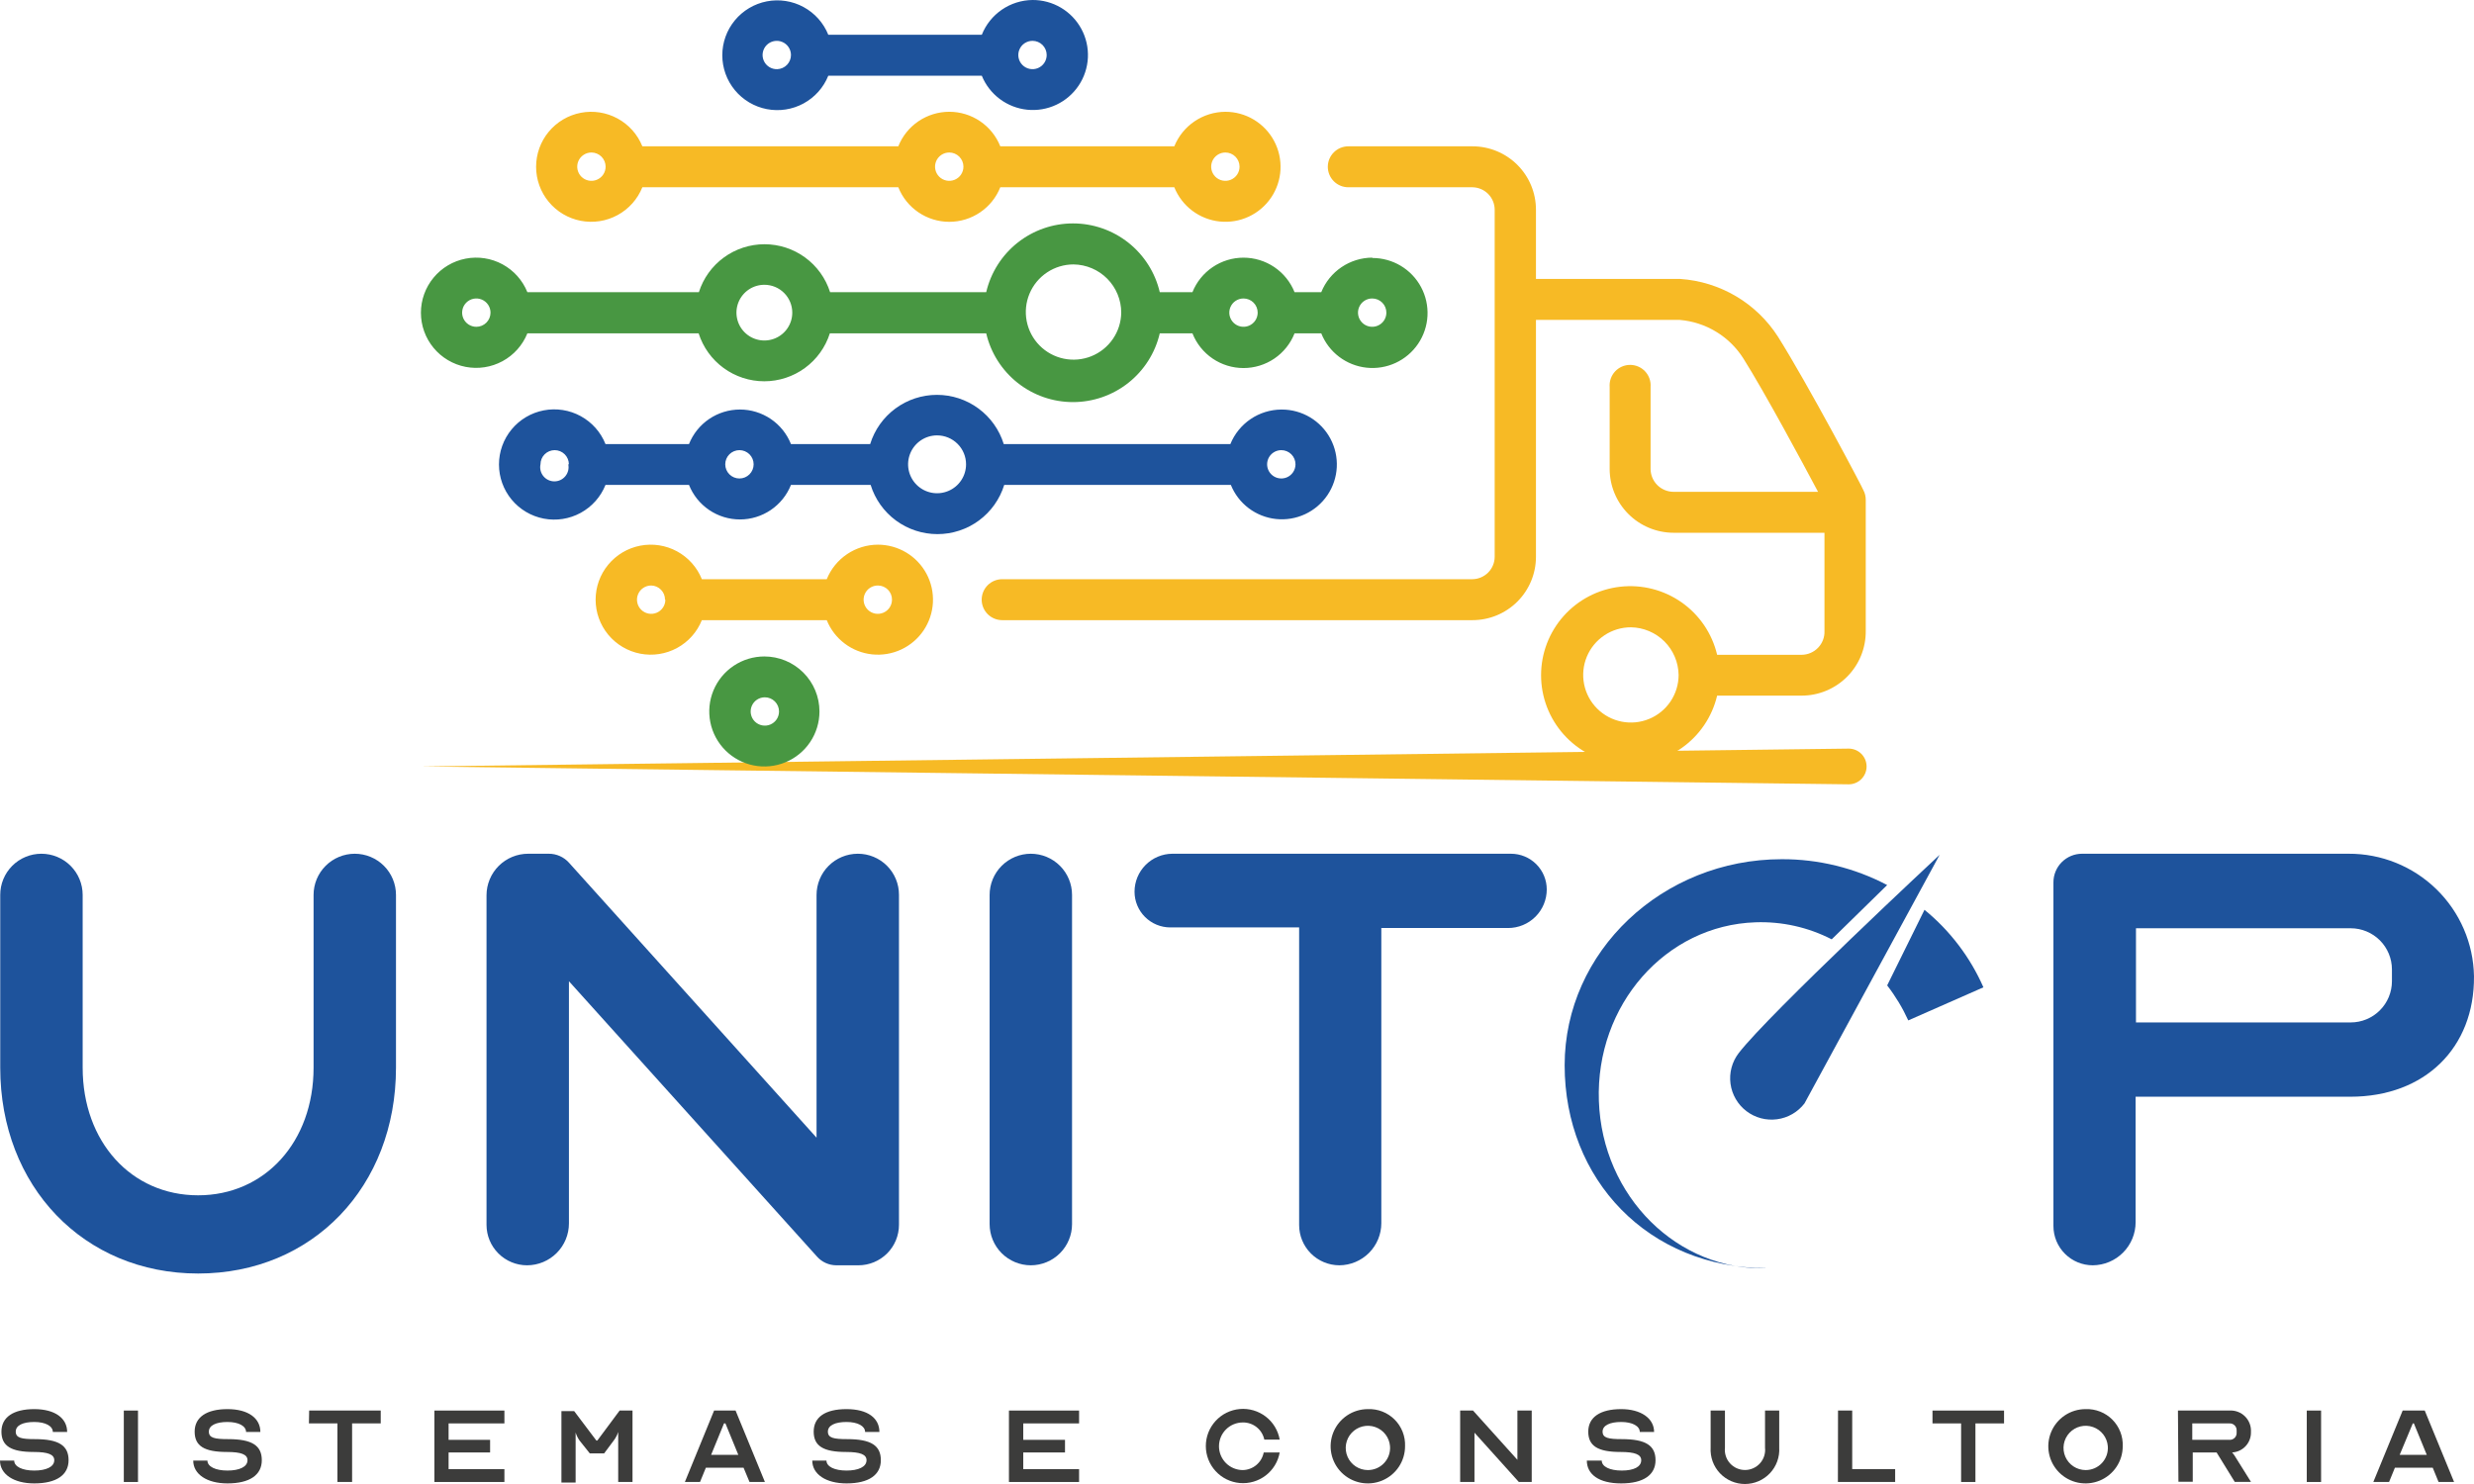 <svg width="250" height="150" viewBox="0 0 250 150" fill="none" xmlns="http://www.w3.org/2000/svg">
<path d="M5.484 147.594C5.484 147.016 4.857 146.763 3.411 146.763C1.121 146.763 0.145 146.162 0.145 144.706C0.145 143.25 1.35 142.431 3.459 142.431C5.568 142.431 6.786 143.358 6.786 144.742H5.339C5.339 144.14 4.592 143.731 3.459 143.731C2.326 143.731 1.591 144.068 1.591 144.706C1.591 145.343 2.17 145.464 3.531 145.464C5.942 145.464 6.93 146.114 6.93 147.594C6.93 149.074 5.725 149.94 3.459 149.94C1.386 149.94 0 149.014 0 147.63H1.434C1.434 148.244 2.254 148.641 3.459 148.641C4.664 148.641 5.484 148.268 5.484 147.594Z" fill="#3C3C3B"/>
<path d="M12.511 149.796V142.576H13.945V149.796H12.511Z" fill="#3C3C3B"/>
<path d="M25.01 147.594C25.01 147.016 24.383 146.763 22.936 146.763C20.646 146.763 19.67 146.162 19.67 144.706C19.67 143.25 20.875 142.431 22.985 142.431C25.094 142.431 26.311 143.358 26.311 144.742H24.865C24.865 144.14 24.118 143.731 22.985 143.731C21.852 143.731 21.105 144.068 21.105 144.706C21.105 145.343 21.683 145.464 23.057 145.464C25.468 145.464 26.456 146.114 26.456 147.594C26.456 149.074 25.251 149.94 22.985 149.94C20.912 149.94 19.526 149.014 19.526 147.63H20.96C20.96 148.244 21.779 148.641 22.985 148.641C24.19 148.641 25.01 148.268 25.01 147.594Z" fill="#3C3C3B"/>
<path d="M31.241 142.576H38.473V143.875H35.58V149.796H34.097V143.875H31.217L31.241 142.576Z" fill="#3C3C3B"/>
<path d="M45.331 143.875V145.536H49.525V146.812H45.331V148.496H50.971V149.796H43.896V142.576H50.971V143.875H45.331Z" fill="#3C3C3B"/>
<path d="M60.264 145.608H60.361L62.614 142.576H63.916V149.796H62.47V144.742C62.376 145.03 62.238 145.302 62.06 145.548L61.047 146.908H59.601L58.565 145.608C58.393 145.36 58.259 145.089 58.167 144.802V149.856H56.733V142.636H58.022L60.264 145.608Z" fill="#3C3C3B"/>
<path d="M69.207 149.796L72.16 142.576H74.33L77.295 149.796H75.74L75.137 148.352H71.329L70.738 149.796H69.207ZM74.607 147.052L73.305 143.875H73.161L71.859 147.052H74.607Z" fill="#3C3C3B"/>
<path d="M87.564 147.594C87.564 147.016 86.937 146.763 85.491 146.763C83.201 146.763 82.224 146.162 82.224 144.706C82.224 143.25 83.369 142.431 85.539 142.431C87.708 142.431 88.865 143.358 88.865 144.742H87.419C87.419 144.14 86.672 143.731 85.539 143.731C84.406 143.731 83.659 144.068 83.659 144.706C83.659 145.343 84.237 145.464 85.611 145.464C88.022 145.464 89.01 146.114 89.01 147.594C89.01 149.074 87.805 149.94 85.539 149.94C83.466 149.94 82.08 149.014 82.08 147.63H83.514C83.514 148.244 84.334 148.641 85.539 148.641C86.744 148.641 87.564 148.268 87.564 147.594Z" fill="#3C3C3B"/>
<path d="M103.401 143.875V145.536H107.62V146.812H103.401V148.496H109.042V149.796H101.955V142.576H109.042V143.875H103.401Z" fill="#3C3C3B"/>
<path d="M127.7 146.811H129.315C129.152 147.737 128.648 148.567 127.901 149.139C127.155 149.711 126.221 149.984 125.284 149.902C124.347 149.82 123.474 149.391 122.839 148.699C122.203 148.006 121.85 147.101 121.85 146.162C121.85 145.222 122.203 144.317 122.839 143.625C123.474 142.932 124.347 142.503 125.284 142.421C126.221 142.34 127.155 142.612 127.901 143.184C128.648 143.756 129.152 144.587 129.315 145.512H127.76C127.656 145.016 127.383 144.572 126.987 144.256C126.591 143.94 126.097 143.771 125.59 143.779C124.951 143.779 124.338 144.033 123.886 144.484C123.434 144.935 123.18 145.547 123.18 146.186C123.18 146.824 123.434 147.436 123.886 147.888C124.338 148.339 124.951 148.592 125.59 148.592C126.093 148.582 126.577 148.399 126.961 148.075C127.345 147.751 127.606 147.305 127.7 146.811Z" fill="#3C3C3B"/>
<path d="M141.982 146.186C141.982 146.928 141.762 147.654 141.348 148.272C140.935 148.889 140.348 149.37 139.661 149.654C138.974 149.939 138.217 150.013 137.488 149.868C136.759 149.723 136.089 149.366 135.563 148.841C135.037 148.316 134.679 147.647 134.533 146.918C134.388 146.19 134.463 145.435 134.747 144.749C135.032 144.063 135.514 143.477 136.132 143.064C136.751 142.651 137.478 142.431 138.222 142.431C138.721 142.411 139.219 142.494 139.685 142.675C140.15 142.857 140.573 143.133 140.926 143.486C141.279 143.838 141.556 144.26 141.737 144.725C141.919 145.19 142.003 145.687 141.982 146.186ZM140.463 146.186C140.431 145.752 140.272 145.337 140.006 144.991C139.741 144.646 139.381 144.386 138.969 144.242C138.558 144.098 138.113 144.077 137.69 144.181C137.267 144.286 136.883 144.511 136.586 144.83C136.29 145.149 136.092 145.547 136.018 145.976C135.945 146.405 135.998 146.846 136.171 147.245C136.345 147.644 136.631 147.985 136.995 148.224C137.36 148.463 137.786 148.591 138.222 148.592C138.531 148.593 138.837 148.53 139.12 148.408C139.404 148.285 139.659 148.105 139.87 147.879C140.08 147.652 140.242 147.385 140.344 147.094C140.446 146.803 140.487 146.494 140.463 146.186Z" fill="#3C3C3B"/>
<path d="M148.997 144.814V149.796H147.551V142.576H148.852L153.336 147.558V142.576H154.782V149.796H153.48L148.997 144.814Z" fill="#3C3C3B"/>
<path d="M165.847 147.594C165.847 147.016 165.208 146.763 163.762 146.763C161.472 146.763 160.495 146.162 160.495 144.706C160.495 143.25 161.701 142.431 163.822 142.431C165.811 142.431 167.148 143.358 167.148 144.742H165.702C165.702 144.14 164.943 143.731 163.822 143.731C162.701 143.731 161.942 144.068 161.942 144.706C161.942 145.343 162.52 145.464 163.894 145.464C166.305 145.464 167.293 146.114 167.293 147.594C167.293 149.074 166.088 149.94 163.822 149.94C161.556 149.94 160.351 149.014 160.351 147.63H161.857C161.857 148.244 162.665 148.641 163.882 148.641C165.099 148.641 165.847 148.268 165.847 147.594Z" fill="#3C3C3B"/>
<path d="M178.358 146.33V142.576H179.792V146.33C179.82 146.802 179.751 147.274 179.589 147.718C179.428 148.162 179.177 148.568 178.852 148.912C178.528 149.255 178.136 149.529 177.702 149.716C177.268 149.903 176.8 150 176.327 150C175.854 150 175.386 149.903 174.951 149.716C174.517 149.529 174.125 149.255 173.801 148.912C173.476 148.568 173.226 148.162 173.064 147.718C172.903 147.274 172.834 146.802 172.861 146.33V142.576H174.308V146.33C174.277 146.614 174.306 146.902 174.394 147.174C174.481 147.446 174.625 147.696 174.816 147.909C175.007 148.121 175.241 148.292 175.502 148.408C175.764 148.525 176.047 148.585 176.333 148.585C176.619 148.585 176.902 148.525 177.163 148.408C177.424 148.292 177.658 148.121 177.849 147.909C178.04 147.696 178.184 147.446 178.272 147.174C178.359 146.902 178.389 146.614 178.358 146.33Z" fill="#3C3C3B"/>
<path d="M185.734 142.576H187.168V148.496H191.507V149.796H185.722L185.734 142.576Z" fill="#3C3C3B"/>
<path d="M195.28 142.576H202.511V143.875H199.619V149.796H198.172V143.875H195.28V142.576Z" fill="#3C3C3B"/>
<path d="M214.504 146.186C214.504 146.929 214.283 147.655 213.869 148.273C213.456 148.891 212.868 149.372 212.18 149.656C211.492 149.939 210.735 150.013 210.005 149.867C209.276 149.721 208.606 149.363 208.08 148.836C207.555 148.31 207.197 147.64 207.054 146.911C206.91 146.182 206.986 145.426 207.273 144.741C207.559 144.055 208.043 143.469 208.663 143.058C209.283 142.647 210.011 142.429 210.755 142.431C211.254 142.413 211.751 142.497 212.215 142.679C212.679 142.861 213.1 143.138 213.452 143.49C213.804 143.843 214.079 144.264 214.26 144.728C214.441 145.192 214.524 145.688 214.504 146.186ZM212.997 146.186C212.964 145.752 212.806 145.337 212.54 144.991C212.275 144.646 211.914 144.386 211.503 144.242C211.091 144.098 210.647 144.077 210.224 144.181C209.801 144.286 209.417 144.511 209.12 144.83C208.823 145.149 208.626 145.547 208.552 145.976C208.479 146.405 208.532 146.846 208.705 147.245C208.879 147.644 209.165 147.985 209.529 148.224C209.893 148.463 210.32 148.591 210.755 148.592C211.065 148.593 211.371 148.53 211.654 148.408C211.938 148.285 212.193 148.105 212.403 147.879C212.614 147.652 212.775 147.385 212.878 147.094C212.98 146.803 213.021 146.494 212.997 146.186Z" fill="#3C3C3B"/>
<path d="M220.084 142.576H225.291C225.581 142.558 225.871 142.602 226.142 142.705C226.413 142.807 226.659 142.966 226.864 143.171C227.069 143.376 227.229 143.622 227.331 143.892C227.434 144.163 227.478 144.453 227.461 144.742C227.477 145.267 227.287 145.777 226.931 146.164C226.575 146.551 226.082 146.783 225.556 146.811C225.657 146.918 225.746 147.035 225.822 147.16L227.461 149.784H225.822L223.989 146.811H221.579V149.772H220.133L220.084 142.576ZM225.291 145.536C225.388 145.541 225.484 145.526 225.574 145.492C225.664 145.457 225.746 145.404 225.814 145.336C225.882 145.268 225.935 145.186 225.97 145.096C226.004 145.006 226.02 144.91 226.014 144.814V144.597C226.02 144.501 226.004 144.405 225.97 144.315C225.935 144.225 225.882 144.143 225.814 144.075C225.746 144.007 225.664 143.954 225.574 143.92C225.484 143.885 225.388 143.87 225.291 143.875H221.531V145.536H225.291Z" fill="#3C3C3B"/>
<path d="M233.101 149.796V142.576H234.548V149.796H233.101Z" fill="#3C3C3B"/>
<path d="M239.827 149.796L242.792 142.576H245.022L247.987 149.796H246.42L245.829 148.352H242.008L241.418 149.796H239.827ZM245.227 147.052L243.925 143.875H243.816L242.491 147.052H245.227Z" fill="#3C3C3B"/>
<path d="M31.687 107.918V90.457C31.687 89.355 32.124 88.298 32.904 87.518C33.684 86.737 34.741 86.297 35.845 86.294C36.393 86.294 36.935 86.402 37.441 86.611C37.947 86.82 38.407 87.127 38.794 87.513C39.181 87.9 39.488 88.359 39.698 88.864C39.907 89.369 40.015 89.911 40.015 90.457V107.918C40.015 119.952 31.578 128.725 20.02 128.725C8.461 128.725 0.024 119.904 0.024 107.918V90.457C0.023 89.911 0.129 89.37 0.337 88.865C0.545 88.36 0.851 87.901 1.238 87.514C1.624 87.127 2.083 86.82 2.588 86.611C3.094 86.402 3.635 86.294 4.182 86.294C5.288 86.294 6.349 86.733 7.131 87.513C7.913 88.294 8.353 89.353 8.353 90.457V107.918C8.353 115.415 13.27 120.819 20.02 120.819C26.769 120.819 31.687 115.415 31.687 107.918Z" fill="#1E539C"/>
<path d="M57.492 99.182V123.659C57.492 124.78 57.047 125.856 56.254 126.65C55.461 127.444 54.385 127.891 53.261 127.894C52.175 127.894 51.132 127.463 50.364 126.696C49.595 125.929 49.163 124.888 49.163 123.803V90.494C49.163 89.941 49.273 89.394 49.485 88.884C49.697 88.373 50.008 87.91 50.4 87.52C50.792 87.13 51.257 86.82 51.769 86.61C52.28 86.4 52.828 86.292 53.382 86.294H55.455C55.839 86.292 56.219 86.372 56.57 86.528C56.921 86.683 57.235 86.911 57.492 87.196L82.513 114.994V90.47C82.512 89.922 82.619 89.379 82.828 88.873C83.036 88.366 83.343 87.906 83.731 87.518C84.118 87.13 84.578 86.822 85.085 86.612C85.592 86.402 86.135 86.294 86.684 86.294C87.229 86.292 87.77 86.398 88.274 86.606C88.779 86.813 89.237 87.118 89.623 87.502C90.01 87.887 90.316 88.344 90.525 88.847C90.734 89.35 90.842 89.889 90.842 90.433V123.803C90.842 124.888 90.41 125.929 89.642 126.696C88.873 127.463 87.831 127.894 86.744 127.894H84.514C84.145 127.893 83.781 127.814 83.444 127.663C83.108 127.512 82.807 127.291 82.562 127.016L57.492 99.182Z" fill="#1E539C"/>
<path d="M100.002 123.731V90.457C100.002 89.355 100.44 88.298 101.219 87.518C101.999 86.737 103.056 86.297 104.16 86.294C105.266 86.294 106.327 86.733 107.109 87.513C107.891 88.294 108.331 89.353 108.331 90.457V123.731C108.331 124.835 107.891 125.894 107.109 126.675C106.327 127.456 105.266 127.894 104.16 127.894C103.056 127.891 101.999 127.451 101.219 126.671C100.44 125.89 100.002 124.833 100.002 123.731Z" fill="#1E539C"/>
<path d="M118.467 86.294H152.685C153.644 86.294 154.564 86.674 155.242 87.351C155.92 88.028 156.301 88.947 156.301 89.904C156.301 90.416 156.2 90.923 156.004 91.396C155.807 91.869 155.52 92.299 155.157 92.661C154.794 93.023 154.364 93.31 153.89 93.506C153.416 93.702 152.909 93.803 152.396 93.803H139.584V123.635C139.584 124.76 139.137 125.84 138.342 126.638C137.547 127.436 136.468 127.888 135.341 127.894C134.263 127.891 133.23 127.461 132.468 126.699C131.707 125.936 131.279 124.904 131.279 123.827V93.743H118.262C117.303 93.743 116.384 93.362 115.705 92.685C115.027 92.008 114.646 91.09 114.646 90.133C114.646 89.119 115.048 88.146 115.764 87.427C116.48 86.707 117.452 86.3 118.467 86.294Z" fill="#1E539C"/>
<path d="M211.479 127.894C210.424 127.894 209.412 127.476 208.666 126.731C207.92 125.987 207.501 124.977 207.501 123.923V89.182C207.501 88.416 207.806 87.681 208.348 87.14C208.891 86.598 209.627 86.294 210.394 86.294H237.308C240.63 86.274 243.826 87.564 246.202 89.882C248.578 92.2 249.942 95.36 249.999 98.677C250.06 105.897 245.046 110.855 237.501 110.855H215.806V123.538C215.806 124.687 215.351 125.79 214.541 126.606C213.73 127.422 212.63 127.885 211.479 127.894ZM215.842 103.346H237.537C238.641 103.346 239.7 102.909 240.481 102.13C241.263 101.352 241.704 100.296 241.707 99.194V97.991C241.707 96.886 241.268 95.827 240.486 95.046C239.704 94.266 238.643 93.827 237.537 93.827H215.842V103.346Z" fill="#1E539C"/>
<path d="M192.833 103.141C192.26 101.884 191.544 100.697 190.7 99.603L194.472 91.962C197.049 94.067 199.089 96.751 200.426 99.796L192.833 103.141Z" fill="#1E539C"/>
<path d="M178.623 128.195C169.547 128.508 161.905 120.975 161.568 111.276C161.23 101.577 168.318 93.526 177.393 93.225C180.066 93.13 182.718 93.723 185.095 94.946L190.7 89.459C187.416 87.73 183.757 86.833 180.045 86.847C167.992 86.847 158.109 96.174 158.109 107.678C158.109 119.182 166.51 128.195 178.623 128.195Z" fill="#1E539C"/>
<path d="M182.347 111.529C182.013 111.965 181.596 112.331 181.121 112.606C180.645 112.882 180.119 113.061 179.574 113.133C179.029 113.206 178.475 113.171 177.944 113.03C177.412 112.889 176.914 112.644 176.477 112.311C176.04 111.977 175.674 111.561 175.398 111.086C175.122 110.611 174.943 110.087 174.87 109.543C174.797 108.998 174.832 108.445 174.974 107.915C175.115 107.384 175.36 106.887 175.694 106.45C178.743 102.479 196.003 86.402 196.003 86.402L182.347 111.529Z" fill="#1E539C"/>
<path d="M186.812 79.278L42.564 77.473L186.812 75.668C187.292 75.668 187.751 75.858 188.091 76.197C188.43 76.535 188.62 76.995 188.62 77.473C188.62 77.952 188.43 78.411 188.091 78.75C187.751 79.088 187.292 79.278 186.812 79.278Z" fill="#F7BA25"/>
<path d="M77.24 66.354C76.139 66.354 75.062 66.68 74.146 67.291C73.231 67.902 72.517 68.77 72.095 69.786C71.674 70.802 71.564 71.92 71.779 72.998C71.993 74.077 72.524 75.067 73.302 75.845C74.081 76.622 75.073 77.152 76.154 77.366C77.234 77.581 78.353 77.471 79.371 77.05C80.388 76.629 81.258 75.917 81.87 75.002C82.482 74.088 82.808 73.013 82.808 71.914C82.808 70.439 82.222 69.025 81.177 67.983C80.133 66.94 78.717 66.354 77.24 66.354ZM78.722 71.914C78.722 72.197 78.638 72.474 78.481 72.709C78.323 72.945 78.099 73.128 77.837 73.237C77.575 73.345 77.287 73.373 77.008 73.318C76.73 73.263 76.475 73.126 76.274 72.926C76.073 72.726 75.937 72.471 75.882 72.193C75.826 71.915 75.855 71.627 75.963 71.366C76.072 71.104 76.255 70.88 76.491 70.723C76.727 70.566 77.004 70.482 77.288 70.482C77.669 70.482 78.033 70.632 78.302 70.901C78.571 71.17 78.722 71.534 78.722 71.914Z" fill="#489742"/>
<path d="M88.714 55.054C87.603 55.057 86.517 55.391 85.596 56.012C84.675 56.634 83.96 57.515 83.544 58.544H70.924C70.443 57.346 69.558 56.352 68.422 55.733C67.287 55.115 65.971 54.91 64.701 55.155C63.43 55.4 62.285 56.079 61.462 57.075C60.638 58.071 60.188 59.322 60.188 60.614C60.188 61.906 60.638 63.157 61.462 64.153C62.285 65.149 63.43 65.828 64.701 66.073C65.971 66.318 67.287 66.113 68.422 65.495C69.558 64.876 70.443 63.883 70.924 62.684H83.544C83.92 63.621 84.545 64.438 85.352 65.047C86.158 65.657 87.116 66.035 88.122 66.142C89.127 66.249 90.143 66.081 91.06 65.655C91.977 65.229 92.761 64.562 93.327 63.725C93.893 62.888 94.22 61.913 94.272 60.904C94.325 59.896 94.102 58.892 93.627 58.001C93.151 57.109 92.442 56.364 91.574 55.845C90.706 55.326 89.714 55.053 88.702 55.054H88.714ZM90.136 60.614C90.136 60.898 90.052 61.175 89.894 61.411C89.736 61.647 89.511 61.83 89.248 61.938C88.986 62.046 88.697 62.074 88.418 62.018C88.139 61.961 87.884 61.824 87.684 61.622C87.484 61.421 87.348 61.164 87.294 60.886C87.24 60.607 87.27 60.319 87.381 60.058C87.491 59.796 87.677 59.573 87.914 59.417C88.152 59.262 88.43 59.18 88.714 59.182C88.902 59.182 89.088 59.219 89.261 59.291C89.435 59.363 89.592 59.469 89.724 59.602C89.856 59.735 89.961 59.893 90.032 60.067C90.103 60.241 90.138 60.426 90.136 60.614ZM67.236 60.614C67.236 60.898 67.152 61.175 66.993 61.411C66.835 61.647 66.611 61.83 66.348 61.938C66.085 62.046 65.796 62.074 65.518 62.018C65.239 61.961 64.984 61.824 64.783 61.622C64.583 61.421 64.448 61.164 64.394 60.886C64.34 60.607 64.37 60.319 64.48 60.058C64.591 59.796 64.776 59.573 65.014 59.417C65.251 59.262 65.53 59.18 65.814 59.182C66.187 59.191 66.541 59.347 66.8 59.615C67.06 59.883 67.203 60.242 67.2 60.614H67.236Z" fill="#F7BA25"/>
<path d="M129.477 41.396C128.369 41.404 127.289 41.739 126.373 42.361C125.457 42.982 124.746 43.861 124.33 44.886H101.43C100.985 43.445 100.09 42.185 98.875 41.29C97.66 40.394 96.19 39.911 94.68 39.911C93.171 39.911 91.701 40.394 90.486 41.29C89.271 42.185 88.376 43.445 87.931 44.886H79.928C79.518 43.856 78.808 42.972 77.889 42.349C76.97 41.727 75.885 41.394 74.775 41.394C73.665 41.394 72.58 41.727 71.662 42.349C70.743 42.972 70.033 43.856 69.623 44.886H61.186C60.705 43.683 59.82 42.684 58.681 42.062C57.544 41.44 56.224 41.234 54.95 41.478C53.676 41.722 52.527 42.402 51.7 43.401C50.874 44.4 50.422 45.654 50.422 46.95C50.422 48.245 50.874 49.5 51.7 50.498C52.527 51.497 53.676 52.177 54.95 52.421C56.224 52.666 57.544 52.459 58.681 51.837C59.82 51.215 60.705 50.217 61.186 49.014H69.623C70.033 50.044 70.743 50.927 71.662 51.55C72.58 52.172 73.665 52.505 74.775 52.505C75.885 52.505 76.97 52.172 77.889 51.55C78.808 50.927 79.518 50.044 79.928 49.014H87.979C88.424 50.454 89.319 51.714 90.534 52.61C91.749 53.505 93.219 53.988 94.729 53.988C96.239 53.988 97.709 53.505 98.923 52.61C100.138 51.714 101.033 50.454 101.478 49.014H124.379C124.755 49.948 125.379 50.763 126.184 51.37C126.989 51.977 127.945 52.354 128.948 52.46C129.952 52.566 130.965 52.398 131.88 51.972C132.794 51.547 133.576 50.881 134.14 50.046C134.704 49.211 135.03 48.238 135.083 47.232C135.135 46.226 134.912 45.225 134.438 44.336C133.963 43.447 133.255 42.703 132.39 42.185C131.524 41.667 130.534 41.395 129.525 41.396H129.477ZM130.911 46.932C130.911 47.215 130.827 47.492 130.669 47.727C130.512 47.963 130.288 48.146 130.026 48.255C129.764 48.363 129.475 48.391 129.197 48.336C128.919 48.281 128.663 48.145 128.463 47.944C128.262 47.744 128.126 47.489 128.07 47.211C128.015 46.933 128.043 46.645 128.152 46.384C128.26 46.122 128.444 45.898 128.68 45.741C128.916 45.584 129.193 45.5 129.477 45.5C129.857 45.5 130.222 45.651 130.491 45.919C130.76 46.188 130.911 46.552 130.911 46.932ZM97.621 46.932C97.621 47.51 97.45 48.075 97.128 48.556C96.806 49.037 96.349 49.412 95.813 49.633C95.278 49.855 94.689 49.913 94.121 49.8C93.553 49.687 93.031 49.408 92.621 48.999C92.212 48.59 91.933 48.069 91.82 47.502C91.707 46.935 91.765 46.347 91.987 45.813C92.208 45.278 92.584 44.822 93.065 44.5C93.547 44.179 94.113 44.008 94.692 44.008C95.469 44.008 96.214 44.316 96.763 44.864C97.313 45.412 97.621 46.156 97.621 46.932ZM74.721 48.364C74.341 48.364 73.976 48.213 73.707 47.944C73.438 47.676 73.287 47.311 73.287 46.932C73.287 46.552 73.438 46.188 73.707 45.919C73.976 45.651 74.341 45.5 74.721 45.5C75.101 45.5 75.466 45.651 75.735 45.919C76.004 46.188 76.155 46.552 76.155 46.932C76.155 47.311 76.004 47.676 75.735 47.944C75.466 48.213 75.101 48.364 74.721 48.364ZM57.425 46.932C57.469 47.14 57.465 47.355 57.415 47.562C57.364 47.769 57.268 47.962 57.134 48.127C56.999 48.292 56.83 48.425 56.637 48.517C56.445 48.608 56.234 48.656 56.021 48.656C55.808 48.656 55.597 48.608 55.405 48.517C55.212 48.425 55.043 48.292 54.908 48.127C54.774 47.962 54.678 47.769 54.627 47.562C54.577 47.355 54.573 47.14 54.617 46.932C54.617 46.552 54.768 46.188 55.037 45.919C55.306 45.651 55.671 45.5 56.051 45.5C56.432 45.5 56.796 45.651 57.065 45.919C57.334 46.188 57.486 46.552 57.486 46.932H57.425Z" fill="#1E539C"/>
<path d="M138.673 26.041C137.564 26.046 136.481 26.381 135.562 27.002C134.643 27.624 133.931 28.504 133.515 29.531H130.815C130.402 28.502 129.69 27.619 128.771 26.998C127.851 26.377 126.766 26.044 125.656 26.044C124.546 26.044 123.461 26.377 122.541 26.998C121.622 27.619 120.91 28.502 120.498 29.531H117.195C116.734 27.555 115.616 25.792 114.024 24.53C112.432 23.269 110.459 22.582 108.427 22.582C106.394 22.582 104.421 23.269 102.829 24.53C101.237 25.792 100.12 27.555 99.658 29.531H83.881C83.435 28.125 82.551 26.898 81.359 26.027C80.168 25.156 78.729 24.687 77.252 24.687C75.775 24.687 74.336 25.156 73.145 26.027C71.953 26.898 71.07 28.125 70.623 29.531H53.291C52.807 28.331 51.92 27.337 50.781 26.718C49.643 26.1 48.325 25.897 47.053 26.143C45.781 26.389 44.634 27.07 43.81 28.068C42.985 29.066 42.534 30.319 42.534 31.613C42.534 32.906 42.985 34.16 43.81 35.158C44.634 36.156 45.781 36.836 47.053 37.083C48.325 37.329 49.643 37.125 50.781 36.507C51.92 35.889 52.807 34.895 53.291 33.695H70.599C71.045 35.1 71.929 36.327 73.121 37.198C74.312 38.069 75.751 38.539 77.228 38.539C78.705 38.539 80.144 38.069 81.335 37.198C82.527 36.327 83.41 35.1 83.857 33.695H99.658C100.12 35.671 101.237 37.433 102.829 38.695C104.421 39.957 106.394 40.643 108.427 40.643C110.459 40.643 112.432 39.957 114.024 38.695C115.616 37.433 116.734 35.671 117.195 33.695H120.498C120.905 34.729 121.616 35.616 122.536 36.242C123.456 36.867 124.543 37.202 125.656 37.202C126.769 37.202 127.857 36.867 128.777 36.242C129.697 35.616 130.407 34.729 130.815 33.695H133.515C133.889 34.633 134.513 35.453 135.319 36.064C136.125 36.675 137.083 37.056 138.089 37.164C139.095 37.273 140.112 37.105 141.03 36.68C141.949 36.255 142.733 35.588 143.3 34.751C143.867 33.914 144.195 32.938 144.248 31.929C144.301 30.92 144.078 29.915 143.602 29.023C143.126 28.131 142.416 27.386 141.548 26.867C140.679 26.348 139.685 26.075 138.673 26.077V26.041ZM140.095 31.601C140.095 31.884 140.011 32.162 139.853 32.398C139.695 32.633 139.47 32.817 139.207 32.925C138.944 33.033 138.655 33.06 138.377 33.004C138.098 32.948 137.843 32.81 137.643 32.609C137.443 32.407 137.307 32.151 137.253 31.873C137.199 31.594 137.229 31.306 137.34 31.044C137.45 30.783 137.636 30.56 137.873 30.404C138.111 30.248 138.389 30.166 138.673 30.169C139.051 30.172 139.413 30.324 139.68 30.592C139.946 30.86 140.095 31.223 140.095 31.601ZM127.09 31.601C127.09 31.884 127.006 32.161 126.849 32.396C126.691 32.632 126.467 32.815 126.205 32.924C125.943 33.032 125.655 33.06 125.376 33.005C125.098 32.95 124.843 32.813 124.642 32.613C124.441 32.413 124.305 32.158 124.249 31.88C124.194 31.602 124.222 31.314 124.331 31.053C124.44 30.791 124.623 30.567 124.859 30.41C125.095 30.253 125.372 30.169 125.656 30.169C125.845 30.169 126.031 30.206 126.205 30.278C126.379 30.35 126.537 30.455 126.67 30.588C126.804 30.721 126.909 30.879 126.981 31.053C127.053 31.226 127.09 31.413 127.09 31.601ZM113.302 31.601C113.29 32.55 112.997 33.475 112.46 34.258C111.923 35.042 111.166 35.65 110.284 36.005C109.403 36.36 108.435 36.447 107.504 36.254C106.573 36.062 105.719 35.599 105.051 34.923C104.383 34.248 103.93 33.39 103.748 32.458C103.567 31.526 103.666 30.561 104.033 29.685C104.399 28.809 105.017 28.061 105.809 27.534C106.6 27.008 107.53 26.727 108.481 26.727C109.765 26.743 110.991 27.263 111.894 28.176C112.796 29.088 113.302 30.319 113.302 31.601ZM80.06 31.601C80.06 32.158 79.895 32.702 79.585 33.165C79.275 33.628 78.835 33.989 78.319 34.202C77.804 34.415 77.237 34.471 76.69 34.362C76.143 34.254 75.64 33.986 75.246 33.592C74.851 33.198 74.583 32.696 74.474 32.15C74.365 31.604 74.421 31.038 74.634 30.523C74.848 30.009 75.209 29.569 75.673 29.259C76.137 28.95 76.682 28.785 77.24 28.785C77.988 28.785 78.705 29.081 79.234 29.61C79.763 30.138 80.06 30.854 80.06 31.601ZM48.133 33.033C47.849 33.033 47.572 32.949 47.336 32.791C47.1 32.634 46.916 32.41 46.807 32.149C46.699 31.887 46.67 31.599 46.726 31.321C46.781 31.044 46.918 30.788 47.118 30.588C47.319 30.388 47.574 30.251 47.853 30.196C48.131 30.141 48.419 30.169 48.681 30.278C48.943 30.386 49.167 30.57 49.325 30.805C49.483 31.041 49.567 31.317 49.567 31.601C49.567 31.789 49.53 31.975 49.458 32.149C49.386 32.322 49.28 32.48 49.147 32.613C49.014 32.746 48.855 32.852 48.681 32.924C48.507 32.996 48.321 33.033 48.133 33.033Z" fill="#489742"/>
<path d="M104.335 0C103.228 0.013 102.15 0.354 101.238 0.979C100.326 1.605 99.621 2.487 99.212 3.514H83.7C83.219 2.319 82.336 1.328 81.202 0.712C80.069 0.096 78.756 -0.108 77.489 0.137C76.222 0.382 75.08 1.06 74.259 2.053C73.438 3.047 72.989 4.295 72.989 5.584C72.989 6.872 73.438 8.12 74.259 9.114C75.08 10.108 76.222 10.785 77.489 11.03C78.756 11.275 80.069 11.072 81.202 10.456C82.336 9.84 83.219 8.849 83.7 7.654H99.212C99.593 8.589 100.222 9.403 101.032 10.009C101.841 10.614 102.8 10.988 103.807 11.091C104.813 11.193 105.828 11.02 106.743 10.589C107.658 10.159 108.438 9.488 109 8.649C109.562 7.809 109.885 6.832 109.933 5.824C109.981 4.815 109.753 3.812 109.273 2.923C108.793 2.034 108.08 1.292 107.21 0.777C106.34 0.262 105.346 -0.006 104.335 0ZM105.769 5.56C105.769 5.843 105.685 6.12 105.527 6.355C105.37 6.591 105.146 6.774 104.884 6.883C104.621 6.991 104.333 7.019 104.055 6.964C103.777 6.909 103.521 6.773 103.321 6.572C103.12 6.372 102.983 6.117 102.928 5.839C102.873 5.561 102.901 5.273 103.01 5.012C103.118 4.75 103.302 4.526 103.538 4.369C103.774 4.212 104.051 4.128 104.335 4.128C104.715 4.128 105.08 4.279 105.349 4.547C105.618 4.816 105.769 5.18 105.769 5.56ZM78.542 6.992C78.256 7.001 77.974 6.926 77.732 6.774C77.49 6.623 77.299 6.403 77.183 6.142C77.067 5.881 77.031 5.592 77.081 5.311C77.131 5.03 77.264 4.77 77.462 4.565C77.661 4.36 77.916 4.219 78.195 4.16C78.475 4.1 78.766 4.126 79.031 4.233C79.296 4.34 79.522 4.523 79.682 4.759C79.842 4.996 79.928 5.274 79.928 5.56C79.928 5.931 79.784 6.288 79.525 6.556C79.266 6.823 78.914 6.979 78.542 6.992Z" fill="#1E539C"/>
<path d="M123.824 11.3C122.714 11.305 121.631 11.639 120.713 12.261C119.794 12.882 119.082 13.762 118.665 14.79H101.08C100.671 13.759 99.96 12.876 99.041 12.253C98.123 11.631 97.038 11.298 95.928 11.298C94.818 11.298 93.733 11.631 92.814 12.253C91.895 12.876 91.185 13.759 90.775 14.79H64.91C64.428 13.591 63.544 12.597 62.408 11.979C61.272 11.36 59.956 11.156 58.686 11.401C57.416 11.646 56.271 12.324 55.447 13.32C54.624 14.316 54.173 15.568 54.173 16.859C54.173 18.151 54.624 19.402 55.447 20.398C56.271 21.395 57.416 22.073 58.686 22.318C59.956 22.563 61.272 22.359 62.408 21.74C63.544 21.122 64.428 20.128 64.91 18.929H90.775C91.185 19.959 91.895 20.843 92.814 21.465C93.733 22.088 94.818 22.421 95.928 22.421C97.038 22.421 98.123 22.088 99.041 21.465C99.96 20.843 100.671 19.959 101.08 18.929H118.665C119.042 19.866 119.667 20.683 120.474 21.293C121.28 21.902 122.238 22.281 123.244 22.388C124.249 22.495 125.265 22.326 126.182 21.9C127.099 21.474 127.883 20.807 128.449 19.97C129.015 19.133 129.342 18.158 129.394 17.15C129.447 16.141 129.224 15.137 128.748 14.246C128.273 13.355 127.563 12.61 126.696 12.091C125.828 11.571 124.836 11.298 123.824 11.3ZM125.258 16.847C125.258 17.131 125.174 17.407 125.017 17.643C124.859 17.878 124.635 18.062 124.373 18.17C124.111 18.279 123.823 18.307 123.544 18.252C123.266 18.197 123.01 18.06 122.81 17.86C122.609 17.66 122.473 17.404 122.417 17.127C122.362 16.849 122.39 16.561 122.499 16.299C122.608 16.038 122.791 15.814 123.027 15.657C123.263 15.499 123.54 15.415 123.824 15.415C124.204 15.415 124.569 15.566 124.838 15.835C125.107 16.103 125.258 16.468 125.258 16.847ZM97.356 16.847C97.356 17.131 97.272 17.407 97.114 17.643C96.957 17.878 96.733 18.062 96.471 18.17C96.209 18.279 95.92 18.307 95.642 18.252C95.364 18.197 95.108 18.06 94.908 17.86C94.707 17.66 94.57 17.404 94.515 17.127C94.46 16.849 94.488 16.561 94.597 16.299C94.705 16.038 94.889 15.814 95.125 15.657C95.361 15.499 95.638 15.415 95.922 15.415C96.302 15.415 96.667 15.566 96.936 15.835C97.205 16.103 97.356 16.468 97.356 16.847ZM61.198 16.847C61.198 17.131 61.114 17.407 60.956 17.643C60.798 17.878 60.574 18.062 60.312 18.17C60.05 18.279 59.762 18.307 59.484 18.252C59.205 18.197 58.95 18.06 58.749 17.86C58.549 17.66 58.412 17.404 58.357 17.127C58.301 16.849 58.33 16.561 58.438 16.299C58.547 16.038 58.731 15.814 58.967 15.657C59.202 15.499 59.48 15.415 59.763 15.415C60.144 15.415 60.509 15.566 60.778 15.835C61.047 16.103 61.198 16.468 61.198 16.847Z" fill="#F7BA25"/>
<path d="M188.295 49.543C188.295 49.435 182.69 38.833 179.665 34.032C178.59 32.356 177.138 30.956 175.424 29.942C173.709 28.929 171.781 28.331 169.794 28.195H155.21V21.192C155.21 19.494 154.534 17.865 153.332 16.665C152.129 15.464 150.498 14.79 148.798 14.79H136.251C135.701 14.79 135.173 15.008 134.785 15.396C134.396 15.784 134.177 16.31 134.177 16.859C134.177 17.408 134.396 17.935 134.785 18.323C135.173 18.711 135.701 18.929 136.251 18.929H148.798C149.393 18.939 149.962 19.181 150.381 19.604C150.8 20.027 151.036 20.597 151.039 21.192V56.282C151.036 56.883 150.795 57.458 150.368 57.882C149.941 58.306 149.363 58.544 148.761 58.544H101.273C101.001 58.544 100.731 58.598 100.48 58.702C100.228 58.806 100 58.958 99.807 59.15C99.615 59.343 99.462 59.571 99.358 59.822C99.254 60.073 99.2 60.342 99.2 60.614C99.2 60.886 99.254 61.155 99.358 61.406C99.462 61.657 99.615 61.885 99.807 62.078C100 62.27 100.228 62.422 100.48 62.526C100.731 62.63 101.001 62.684 101.273 62.684H148.798C150.498 62.684 152.129 62.009 153.332 60.809C154.534 59.608 155.21 57.98 155.21 56.282V32.335H169.733C171.035 32.443 172.294 32.851 173.411 33.528C174.528 34.204 175.472 35.131 176.169 36.234C178.351 39.699 182.087 46.655 183.715 49.712H169.119C168.502 49.712 167.91 49.467 167.474 49.031C167.037 48.596 166.792 48.005 166.792 47.389V39.11C166.814 38.825 166.777 38.54 166.683 38.271C166.589 38.001 166.44 37.755 166.246 37.545C166.052 37.336 165.817 37.169 165.555 37.055C165.293 36.941 165.011 36.882 164.725 36.882C164.44 36.882 164.157 36.941 163.896 37.055C163.634 37.169 163.399 37.336 163.205 37.545C163.011 37.755 162.862 38.001 162.768 38.271C162.674 38.54 162.637 38.825 162.658 39.11V47.389C162.658 49.101 163.339 50.743 164.55 51.954C165.761 53.166 167.404 53.848 169.119 53.851H184.365V63.779C184.377 64.089 184.326 64.398 184.215 64.688C184.105 64.978 183.938 65.243 183.723 65.467C183.508 65.692 183.251 65.871 182.966 65.994C182.681 66.118 182.374 66.183 182.063 66.186H173.518C173.011 64.037 171.731 62.149 169.921 60.881C168.111 59.613 165.898 59.054 163.702 59.308C161.506 59.563 159.48 60.615 158.01 62.263C156.539 63.912 155.727 66.042 155.727 68.249C155.727 70.457 156.539 72.587 158.01 74.236C159.48 75.884 161.506 76.936 163.702 77.191C165.898 77.445 168.111 76.885 169.921 75.618C171.731 74.35 173.011 72.462 173.518 70.313H182.063C182.919 70.312 183.766 70.141 184.555 69.811C185.344 69.481 186.06 68.999 186.662 68.391C187.264 67.784 187.739 67.064 188.061 66.272C188.382 65.481 188.544 64.633 188.536 63.779V50.542C188.541 50.194 188.458 49.85 188.295 49.543ZM169.625 68.219C169.625 69.171 169.342 70.102 168.812 70.894C168.283 71.685 167.53 72.302 166.649 72.666C165.768 73.031 164.798 73.126 163.863 72.94C162.928 72.755 162.069 72.296 161.395 71.623C160.72 70.95 160.261 70.092 160.075 69.158C159.889 68.225 159.985 67.257 160.35 66.377C160.714 65.498 161.332 64.746 162.125 64.217C162.918 63.688 163.85 63.406 164.804 63.406C166.076 63.425 167.292 63.938 168.192 64.836C169.092 65.735 169.606 66.948 169.625 68.219Z" fill="#F7BA25"/>
</svg>
